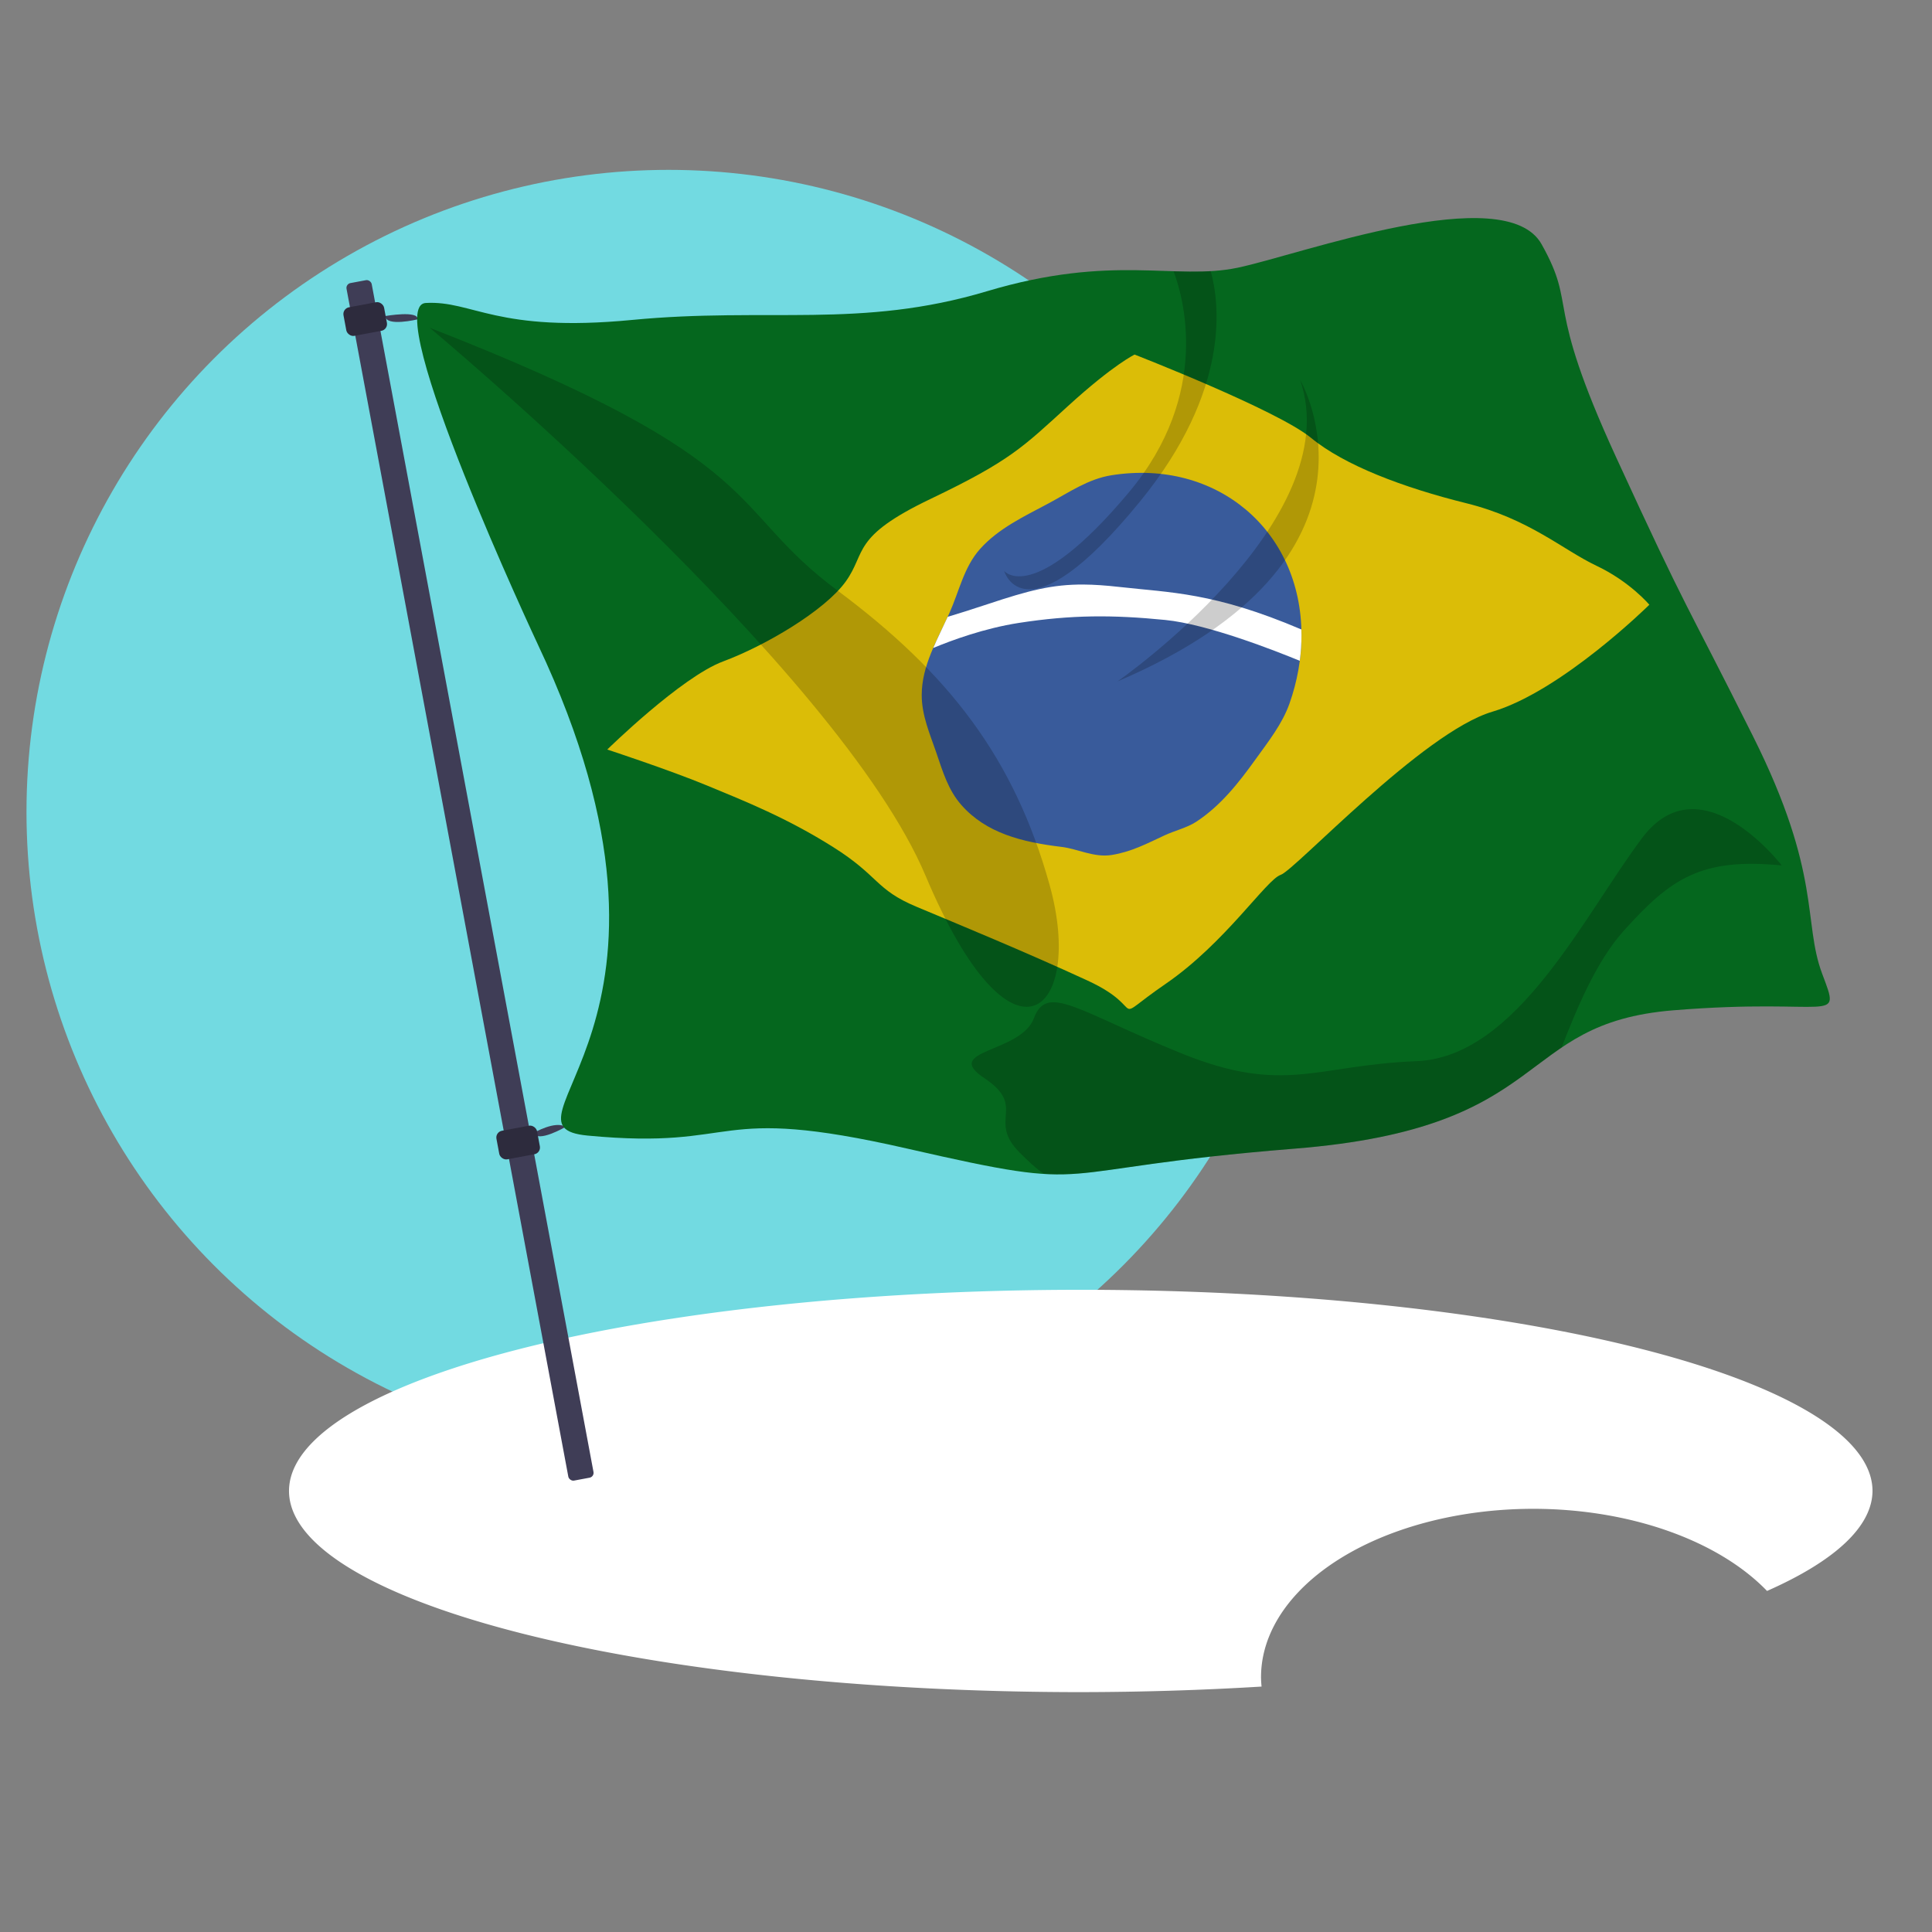 <?xml version="1.0" encoding="UTF-8" standalone="no"?>
<svg
   xmlns:dc="http://purl.org/dc/elements/1.1/"
   xmlns:cc="http://creativecommons.org/ns#"
   xmlns:rdf="http://www.w3.org/1999/02/22-rdf-syntax-ns#"
   xmlns:svg="http://www.w3.org/2000/svg"
   xmlns="http://www.w3.org/2000/svg"
   width="512"
   height="512"
   viewBox="0 0 512 512"
   version="1.1"
   id="svg8">
  <rect x="0" y="0" width="512" height="512" fill="#808080" stroke="none"/>
  <defs
     id="defs2" />
  <g
     id="layer1"
     transform="translate(0,-161.533)">
    <circle
       style="opacity:1;fill:#72dae1;fill-opacity:1;stroke:none;stroke-width:3.166;stroke-linecap:round;stroke-linejoin:round;stroke-miterlimit:4;stroke-dasharray:none;stroke-dashoffset:0;stroke-opacity:1"
       id="path892"
       cx="177.173"
       cy="376.703"
       r="170.154" />
    <path
       style="opacity:1;fill:#ffffff;fill-opacity:1;stroke:none;stroke-width:3.166;stroke-linecap:round;stroke-linejoin:round;stroke-miterlimit:4;stroke-dasharray:none;stroke-dashoffset:0;stroke-opacity:1"
       d="m 286.412,503.342 a 209.821,53.311 0 0 0 -209.821,53.311 209.821,53.311 0 0 0 209.821,53.311 209.821,53.311 0 0 0 47.917,-1.473 72.186,44.614 0 0 1 -0.144,-2.495 72.186,44.614 0 0 1 72.188,-44.613 72.186,44.614 0 0 1 61.91,21.767 209.821,53.311 0 0 0 27.95,-26.497 A 209.821,53.311 0 0 0 286.412,503.342 Z"
       id="path874" />
    <path
       id="path872"
       d="m 141.467,461.745 c 0,0 5.709,-3.323 8.428,-1.579 0,0 -7.485,4.349 -8.428,1.579 z"
       style="fill:#3f3d56;fill-opacity:1;stroke:none;stroke-width:0.968px;stroke-linecap:butt;stroke-linejoin:miter;stroke-opacity:1" />
    <path
       style="fill:#3f3d56;fill-opacity:1;stroke:none;stroke-width:0.968px;stroke-linecap:butt;stroke-linejoin:miter;stroke-opacity:1"
       d="m 102.115,245.283 c 0,0 8.942,-1.559 8.529,0.886 0,0 -8.413,2.037 -8.529,-0.886 z"
       id="path870" />
    <path
       style="fill:#05671e;fill-opacity:1;stroke:none;stroke-width:0.968px;stroke-linecap:butt;stroke-linejoin:miter;stroke-opacity:1"
       d="m 142.589,332.435 c 0,0 -42.193,-89.919 -29.742,-90.61 12.45,-0.692 18.675,7.954 54.643,4.496 35.968,-3.458 60.522,2.421 94.069,-7.609 33.547,-10.029 49.801,-2.767 66.402,-6.225 16.6,-3.458 70.898,-23.517 80.581,-6.225 9.684,17.292 0.346,14.18 19.713,56.372 19.367,42.193 17.984,37.351 36.313,74.01 18.33,36.659 13.142,49.109 18.33,62.943 5.188,13.834 3.113,6.225 -39.426,9.684 -42.539,3.458 -31.126,31.126 -100.294,36.659 -69.168,5.533 -49.801,12.104 -102.715,0 -52.914,-12.104 -43.241,0.478 -84.731,-3.458 -26.727,-2.536 34.584,-29.051 -13.142,-130.036"
       id="path826" />
    <path
       style="fill:#dbbd07;fill-opacity:1;stroke:none;stroke-width:0.441px;stroke-linecap:butt;stroke-linejoin:miter;stroke-opacity:1"
       d="m 160.934,360.167 c 0,0 19.583,-19.218 30.709,-23.355 11.127,-4.137 26.926,-13.435 32.489,-21.178 5.563,-7.743 1.335,-11.774 22.476,-21.883 21.14,-10.108 24.478,-13.731 36.495,-24.679 12.017,-10.948 17.58,-13.573 17.58,-13.573 0,0 37.83,14.729 46.731,22.056 8.901,7.327 24.478,13.196 41.168,17.337 16.69,4.142 25.591,12.359 34.492,16.571 8.901,4.212 14.019,10.333 14.019,10.333 0,0 -23.143,22.874 -41.613,28.349 -18.47,5.475 -52.295,41.988 -56.078,43.23 -3.783,1.242 -14.687,18.03 -30.487,28.885 -15.8,10.855 -4.006,6.839 -20.695,-0.863 -16.69,-7.702 -34.492,-15.013 -45.396,-19.588 -10.904,-4.575 -9.791,-8.082 -22.031,-15.793 -12.239,-7.71 -23.143,-12.063 -33.38,-16.295 -10.236,-4.231 -26.481,-9.553 -26.481,-9.553 z"
       id="path849" />
    <path
       style="opacity:1;fill:#395b9b;fill-opacity:1;stroke:none;stroke-width:3.166;stroke-linecap:round;stroke-linejoin:round;stroke-miterlimit:4;stroke-dasharray:none;stroke-dashoffset:0;stroke-opacity:1"
       d="m 344.906,329.841 c 0,6.202 -1.122,12.319 -3.174,18.13 -1.918,5.43 -5.626,10.102 -9.011,14.814 -4.52,6.291 -9.229,12.27 -15.713,16.527 -2.405,1.579 -5.775,2.377 -8.38,3.595 -4.708,2.201 -8.856,4.388 -14.042,5.208 -4.676,0.739 -8.959,-1.628 -13.255,-2.143 -10.569,-1.265 -19.983,-3.669 -26.527,-11.071 -3.525,-3.987 -4.944,-8.837 -6.755,-14.144 -1.582,-4.637 -3.782,-9.594 -3.782,-15.008 0,-7.843 4.117,-14.572 7.318,-21.695 2.617,-5.824 3.85,-12.234 8.135,-17.03 4.881,-5.464 11.686,-8.634 18.143,-12.082 5.506,-2.94 10.494,-6.483 16.724,-7.467 27.791,-4.393 50.32,14.575 50.32,42.366 z"
       id="path856" />
    <path
       style="fill:#ffffff;fill-opacity:1;stroke:none;stroke-width:0.387px;stroke-linecap:butt;stroke-linejoin:miter;stroke-opacity:1"
       d="m 287.197,316.442 c -8.397,-0.059 -14.644,1.606 -25.27,5.135 -4.681,1.554 -8.004,2.587 -10.78,3.423 -1.278,2.768 -2.639,5.493 -3.828,8.252 4.911,-2.041 13.529,-5.22 22.69,-6.64 13.991,-2.17 24.919,-2.156 38.774,-0.785 11.32,1.12 29.232,8.176 35.674,10.826 0.295,-2.251 0.45,-4.525 0.45,-6.811 0,-0.505 -0.025,-1.001 -0.037,-1.5 -23.211,-9.887 -34.674,-9.731 -48.316,-11.272 -3.518,-0.397 -6.557,-0.608 -9.356,-0.628 z"
       id="path859" />
    <path
       style="fill:#000000;fill-opacity:0.197;stroke:none;stroke-width:0.968px;stroke-linecap:butt;stroke-linejoin:miter;stroke-opacity:1"
       d="m 320.849,233.379 c -3.165,0.183 -6.414,0.14 -9.848,0.034 2.436,6.389 10.207,32.316 -11.872,58.64 -25.433,30.324 -33.015,20.786 -33.015,20.786 0,0 5.38,19.076 35.948,-18.34 24.203,-29.624 21.121,-52.748 18.786,-61.12 z m -206.965,15.017 c 0,0 108.249,90.265 131.42,145.253 23.171,54.989 42.194,35.968 32.856,2.421 -9.338,-33.547 -26.63,-56.027 -56.373,-78.161 -29.742,-22.134 -16.602,-33.892 -107.904,-69.514 z m 230.677,13.833 c 12.796,37.351 -48.418,79.889 -48.418,79.889 76.085,-32.509 48.418,-79.889 48.418,-79.889 z m 103.646,113.74 c -4.42,0.098 -8.931,2.179 -13.035,7.65 -15.563,20.75 -33.202,58.102 -59.832,59.14 -26.63,1.038 -34.929,8.992 -62.251,-2.075 -27.321,-11.067 -35.622,-18.675 -39.08,-9.337 -3.458,9.338 -24.554,8.299 -13.141,15.908 11.413,7.609 0.691,11.067 9.337,19.713 2.29,2.29 4.273,4.18 6.504,5.668 14.077,0.848 21.894,-3.141 66.469,-6.707 45.988,-3.679 56.36,-17.137 70.647,-26.764 4.008,-10.255 9.155,-22.824 16.506,-30.991 12.45,-13.834 20.403,-19.367 41.845,-17.292 0,0 -11.076,-14.472 -23.085,-14.907 -0.294,-0.01 -0.589,-0.013 -0.883,-0.005 z"
       id="path852" />
    <rect
       y="249.578"
       x="46.58"
       height="322.84"
       width="6.786"
       id="rect866"
       style="opacity:1;fill:#3f3d56;fill-opacity:1;stroke:none;stroke-width:16.139;stroke-linecap:round;stroke-linejoin:round;stroke-miterlimit:4;stroke-dasharray:none;stroke-dashoffset:0;stroke-opacity:1"
       ry="1.297"
       transform="rotate(-10.576)" />
    <rect
       style="opacity:1;fill:#2d2b3d;fill-opacity:1;stroke:none;stroke-width:3.166;stroke-linecap:round;stroke-linejoin:round;stroke-miterlimit:4;stroke-dasharray:none;stroke-dashoffset:0;stroke-opacity:1"
       id="rect864"
       width="10.943"
       height="7.703"
       x="44.501"
       y="255.814"
       ry="1.816"
       transform="rotate(-10.576)" />
    <rect
       ry="1.816"
       y="477.775"
       x="44.292"
       height="7.703"
       width="10.943"
       id="rect868"
       style="opacity:1;fill:#2d2b3d;fill-opacity:1;stroke:none;stroke-width:3.166;stroke-linecap:round;stroke-linejoin:round;stroke-miterlimit:4;stroke-dasharray:none;stroke-dashoffset:0;stroke-opacity:1"
       transform="rotate(-10.576)" />
  </g>
</svg>
